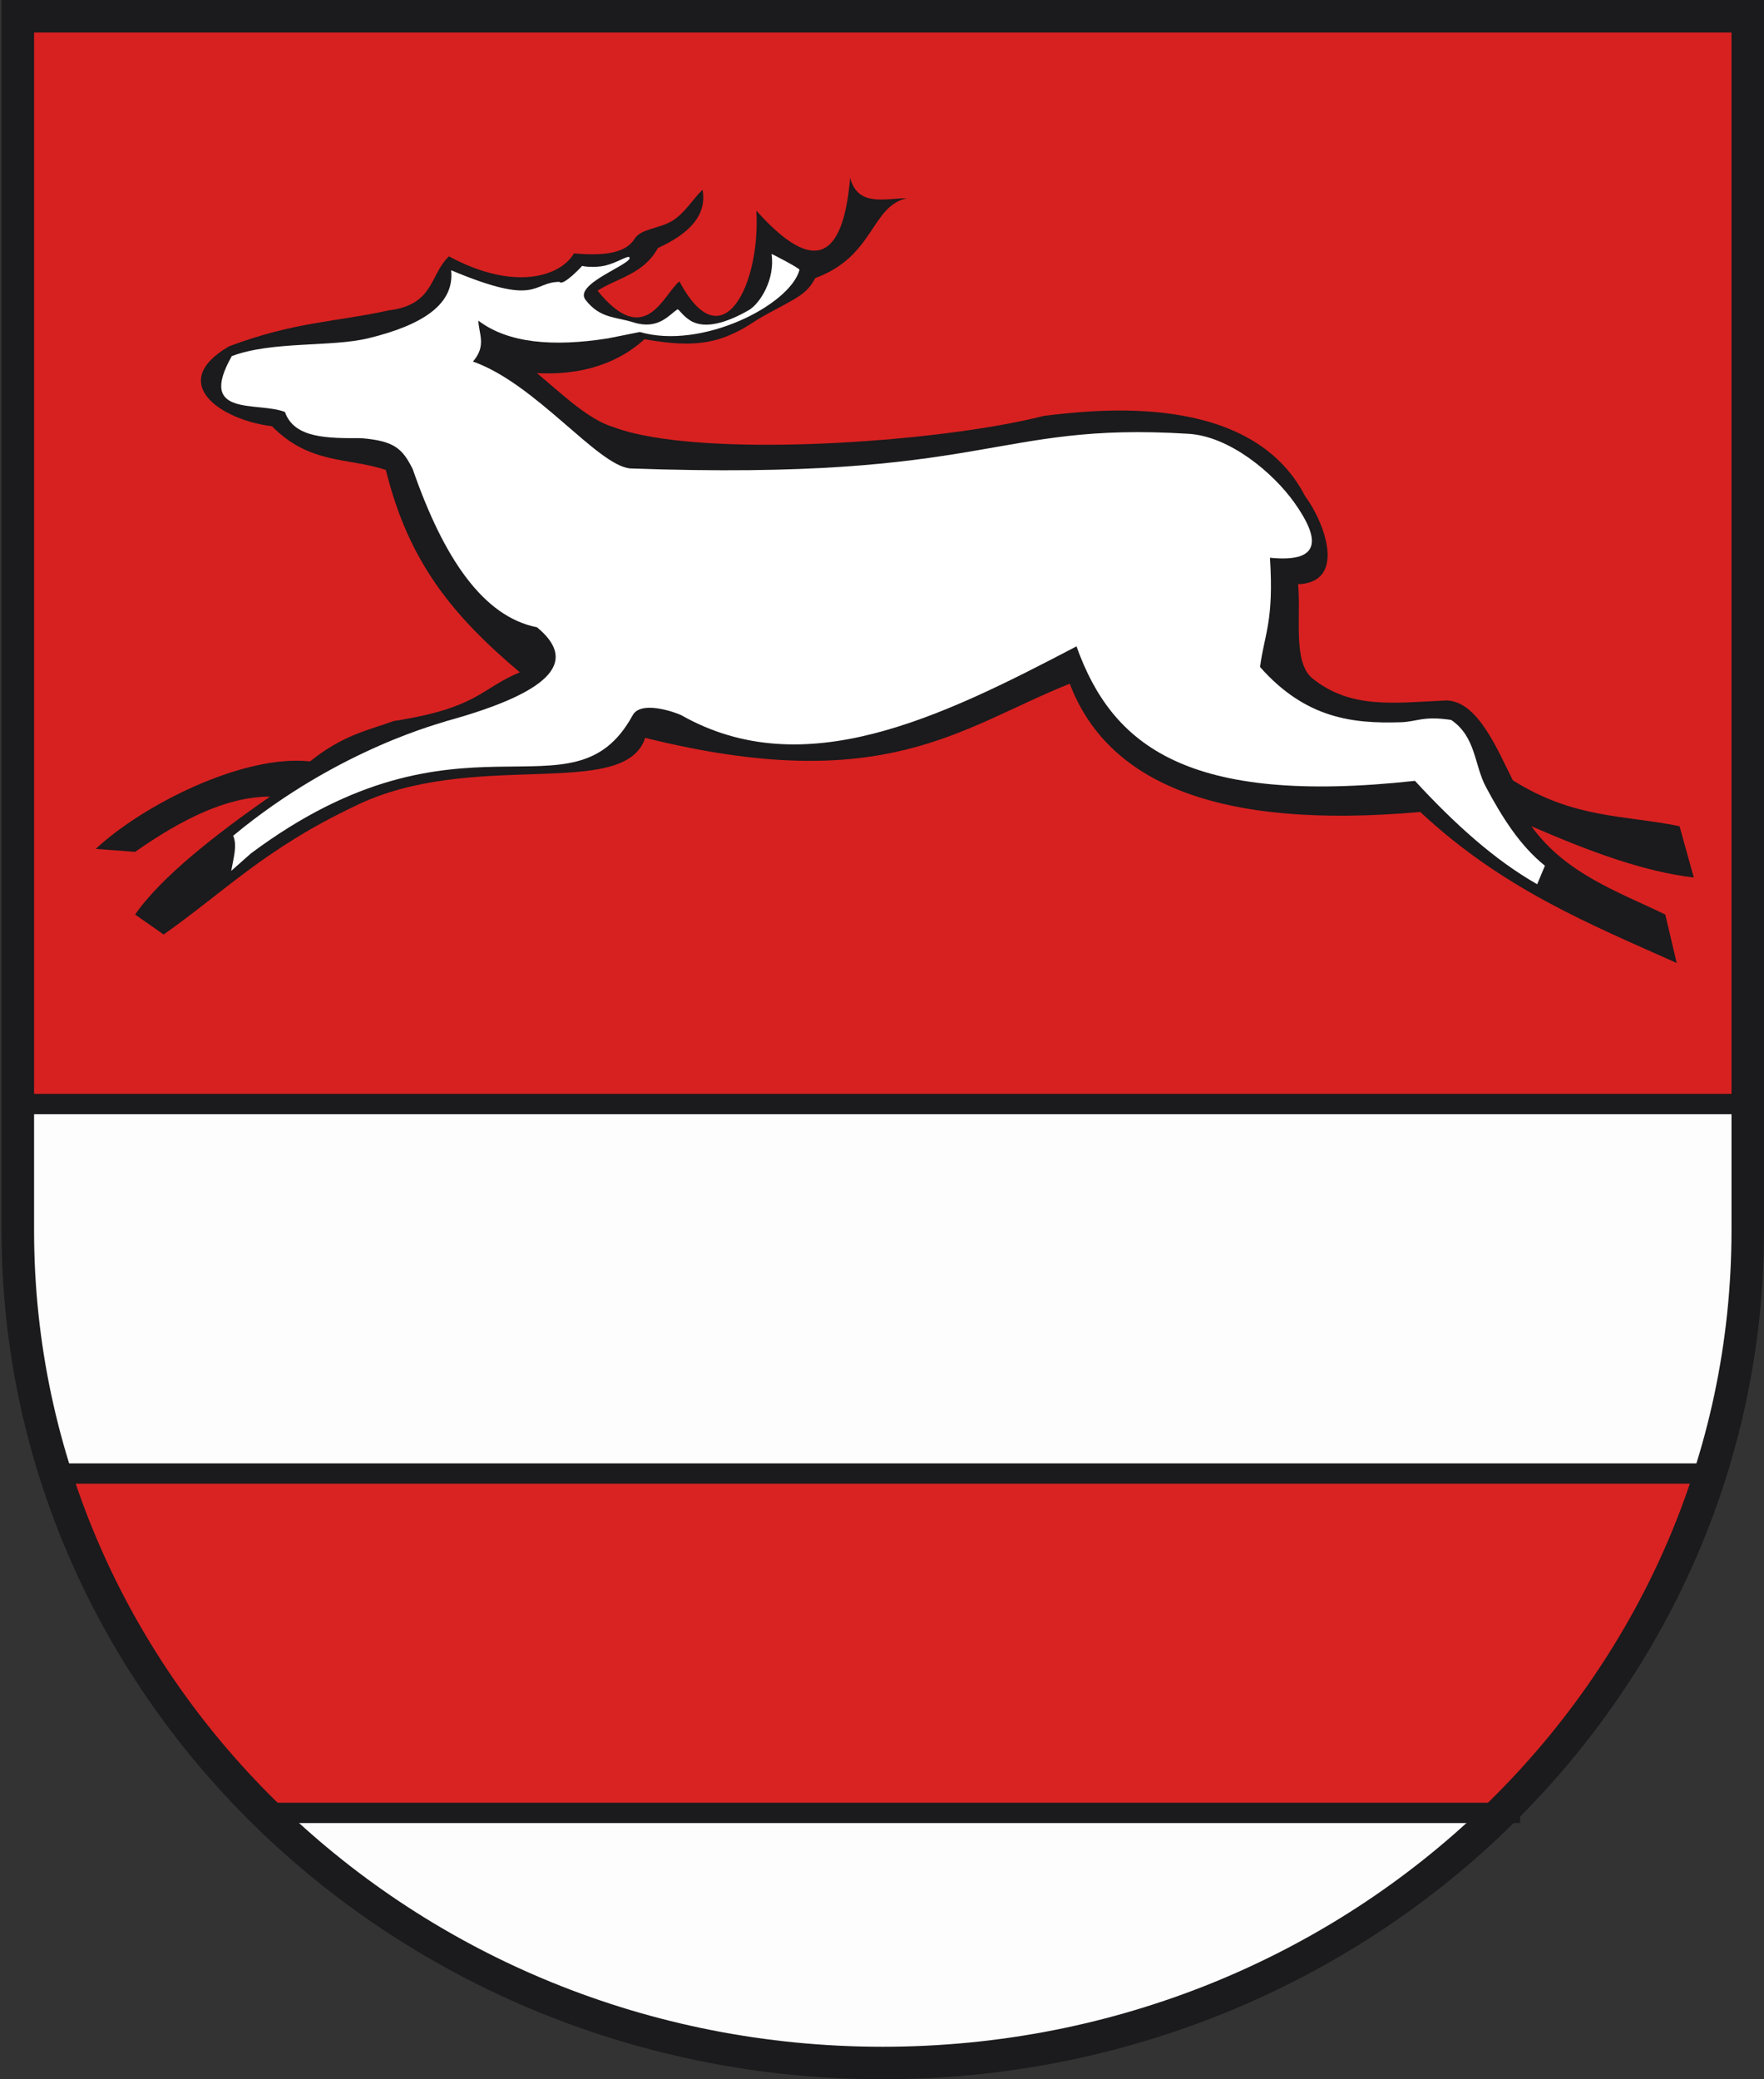 <?xml version="1.0" encoding="UTF-8" standalone="no"?>
<!-- Created with Inkscape (http://www.inkscape.org/) -->
<svg
   xmlns:svg="http://www.w3.org/2000/svg"
   xmlns="http://www.w3.org/2000/svg"
   version="1.0"
   width="542.702"
   height="639.602"
   id="svg2">
  <rect width="100%" height="100%" fill="#333333" stroke="none"/>
  <defs
     id="defs5">
    <clipPath
       id="clipPath4045">
      <path
         d="M 0.03,841.95 L 595.29,841.95 L 595.29,0.03 L 0.03,0.03 L 0.03,841.95 z"
         id="path4047" />
    </clipPath>
    <clipPath
       id="clipPath4039">
      <path
         d="M -0.138,841.445 L 595.138,841.445 L 595.138,-0.445 L -0.138,-0.445 L -0.138,841.445 z"
         id="path4041" />
    </clipPath>
    <clipPath
       id="clipPath223">
      <path
         d="M 404.161,505.122 L 404.161,338.712 L 559.342,338.712 L 559.342,505.122"
         id="path225" />
    </clipPath>
  </defs>
  <g
     transform="translate(-2.198,1.322)"
     id="g3288">
    <path
       d="M 6.021,7.48 L 6.021,336.98 L 538.241,336.98 L 538.241,7.48 L 6.021,7.48 z"
       id="path3259"
       style="fill:#d82221;fill-opacity:0.992;stroke:none;stroke-width:10;stroke-linecap:butt;stroke-linejoin:miter;stroke-miterlimit:4;stroke-dasharray:none;stroke-opacity:1" />
    <path
       d="M 7.035,339.623 L 7.035,377.12 C 7.035,518.555 126.195,633.225 273.106,633.225 C 420.113,633.225 539.254,518.555 539.254,377.12 L 539.254,339.623 L 7.035,339.623 z"
       id="path2509"
       style="fill:#ffffff;fill-opacity:0.992;stroke:none;stroke-width:10;stroke-linecap:butt;stroke-linejoin:miter;stroke-miterlimit:4;stroke-dasharray:none;stroke-opacity:1" />
    <path
       d="M 17.822,454.593 C 29.361,494.914 48.607,530.098 81.254,556.348 L 461.843,556.348 C 494.226,526.925 510.167,490.926 525.275,454.593 L 17.822,454.593 z"
       id="path2507"
       style="fill:#d82221;fill-opacity:0.992;fill-rule:evenodd;stroke:none;stroke-width:1px;stroke-linecap:butt;stroke-linejoin:miter;stroke-opacity:1" />
  </g>
  <path
     d="M 5.482,5 L 5.482,378.497 C 5.482,519.932 124.642,634.602 271.554,634.602 C 418.56,634.602 537.702,519.932 537.702,378.497 L 537.702,5 L 5.482,5 z"
     id="path3349"
     style="fill:none;fill-opacity:1;stroke:#1b1a1c;stroke-width:10;stroke-linecap:butt;stroke-linejoin:miter;stroke-miterlimit:4;stroke-dasharray:none;stroke-opacity:1" />
  <path
     d="M 41.574,281.327 L 50.34,287.464 C 69.044,274.314 81.41,261.164 109.076,248.015 C 145.249,230.131 192.078,246.519 198.494,226.975 C 272.298,245.314 295.516,223.719 329.115,210.319 C 340.606,240.479 374.062,255.358 436.944,249.768 C 462.486,273.579 489.22,284.287 515.842,296.23 L 512.336,281.327 C 497.522,274.157 481.702,268.749 471.133,254.151 C 488.217,261.551 505.123,268.058 521.102,269.931 L 516.719,254.151 C 500.002,250.697 484.248,251.93 465.416,240.01 C 460.75,230.758 454.703,215.694 445.025,215.463 C 428.954,216.191 415.536,218.252 403.631,208.565 C 397.717,203.439 400.297,189.819 399.363,179.712 C 414.218,179.185 407.814,161.129 401.497,152.572 C 384.766,120.2 336.963,126.048 321.226,127.913 C 288.805,136.213 215.043,141.23 188.851,131.42 C 180.961,129.068 173.072,121.339 165.182,114.764 C 183.199,115.745 193.36,108.842 198.264,104.359 C 207.685,105.941 215.965,106.717 224.273,103.179 C 229.802,100.824 231.023,99.296 236.213,96.484 C 245.507,91.449 248.184,90.485 250.828,85.53 C 269.054,78.893 267.96,63.32 279.031,60.981 C 272.133,61.025 263.924,63.692 261.546,54.697 C 259.173,82.825 248.451,82.429 232.684,64.794 C 234.052,87.309 222.307,111.624 209.039,86.566 C 204.108,90.391 198.634,107.675 183.827,89.417 C 190.195,85.391 198.028,84.293 202.409,76.293 C 212.152,71.862 217.564,66.133 216.143,58.354 C 213.243,61.134 210.468,65.852 206.634,68.044 C 202.412,70.458 197.174,70.345 195.213,73.49 C 192.397,78.004 185.54,78.737 176.578,77.944 C 172.532,84.912 158.436,89.799 138.121,78.859 C 132.091,84.611 133.655,93.74 119.596,95.477 C 103.311,99.069 90.783,98.904 70.462,106.531 C 51.21,117.778 67.901,129.201 83.677,131.115 C 95.358,142.967 107.038,140.645 118.719,144.57 C 125.661,172.85 139.241,189.349 159.922,206.812 C 147.726,211.858 147.227,217.74 121.149,221.794 C 113.048,224.722 105.592,226.037 95.389,234.218 C 74.834,231.946 43.928,247.626 29.452,261.126 L 41.574,262.041 C 55.977,251.963 69.795,245.061 83.081,245.042 C 66.646,256.439 49.37,269.931 41.574,281.327 z"
     id="path2384"
     style="fill:#1b1a1c;fill-opacity:1;fill-rule:evenodd;stroke:none;stroke-width:2;stroke-linecap:butt;stroke-linejoin:miter;stroke-miterlimit:4;stroke-dasharray:none;stroke-opacity:1" />
  <path
     d="M 71.734,257.085 C 73.069,260.072 71.785,264.105 71.141,267.883 L 77.183,262.534 C 141.971,214.213 175.98,253.811 194.546,220.2 C 196.998,215.135 208.134,219.268 209.605,220.002 C 247.134,241.255 288.94,220.998 331.189,198.823 C 342.093,229.345 365.241,247.849 435.314,240.197 C 447.424,253.349 459.854,264.587 472.922,271.999 L 475.301,266.304 C 467.63,260.157 462.126,251.409 457.135,242.046 C 453.516,235.254 454.123,226.7 446.456,221.457 C 437.667,220.156 436.061,222.015 430.869,222.177 C 416.21,222.632 401.638,221.023 387.659,205.17 C 388.971,195.055 391.974,191.142 390.708,171.578 C 407.856,173.306 405.199,164.452 398.231,154.637 C 391.656,145.376 378.22,134.15 365.559,133.435 C 305.062,129.69 304.996,148.087 193.779,144.093 C 183.641,142.99 164.828,118.013 145.505,111.22 C 149.77,106.288 147.267,102.708 147.181,98.646 C 156.355,105.586 170.161,106.737 187.001,104.095 L 196.851,102.125 C 215.861,107.679 243.031,93.874 245.971,83.011 C 246.256,82.652 237.346,77.97 237.373,78.151 C 238.531,85.903 233.779,93.456 230.333,95.427 C 224.004,99.048 217.054,101.463 212.415,98.625 C 209.844,97.052 208.821,94.91 208.398,95.184 C 205.789,96.871 202.526,101.568 194.896,99.166 C 189.321,97.41 184.558,97.99 180.132,92.222 C 176.328,87.266 194.887,81.13 193.649,79.167 C 193.21,78.47 189.807,80.844 186.227,81.684 C 182.626,82.528 178.848,81.839 179.094,81.765 C 179.264,81.713 173.161,88.211 172.125,86.704 C 163.519,86.772 165.901,94.519 138.798,83.137 C 139.901,93.682 129.801,100.059 113.308,104.057 C 101.856,106.833 83.725,104.865 71.315,109.544 C 60.523,128.56 79.271,123.408 87.662,126.729 C 90.506,134.889 100.844,134.805 111.122,134.787 C 121.542,135.621 123.878,138.158 126.987,144.332 C 136.452,171.67 148.657,189.696 165.205,192.955 C 176.902,202.595 172.269,212.236 137.122,221.876 C 136.954,222.181 104.556,229.872 71.734,257.085 z"
     id="path3156"
     style="fill:#ffffff;fill-rule:evenodd;stroke:none;stroke-width:1px;stroke-linecap:butt;stroke-linejoin:miter;stroke-opacity:1" />
  <path
     d="M 3.125,339.623 L 537.007,339.623"
     id="path3282"
     style="fill:none;fill-rule:evenodd;stroke:#1b1a1c;stroke-width:6.25;stroke-linecap:butt;stroke-linejoin:miter;stroke-miterlimit:4;stroke-dasharray:none;stroke-opacity:1" />
  <path
     d="M 18.848,453.271 L 523.927,453.271"
     id="path3284"
     style="fill:none;fill-rule:evenodd;stroke:#1b1a1c;stroke-width:6.25;stroke-linecap:butt;stroke-linejoin:miter;stroke-miterlimit:4;stroke-dasharray:none;stroke-opacity:1" />
  <path
     d="M 83.021,557.669 L 467.683,557.669"
     id="path3286"
     style="fill:none;fill-rule:evenodd;stroke:#1b1a1c;stroke-width:6.25;stroke-linecap:butt;stroke-linejoin:miter;stroke-miterlimit:4;stroke-dasharray:none;stroke-opacity:1" />
</svg>
